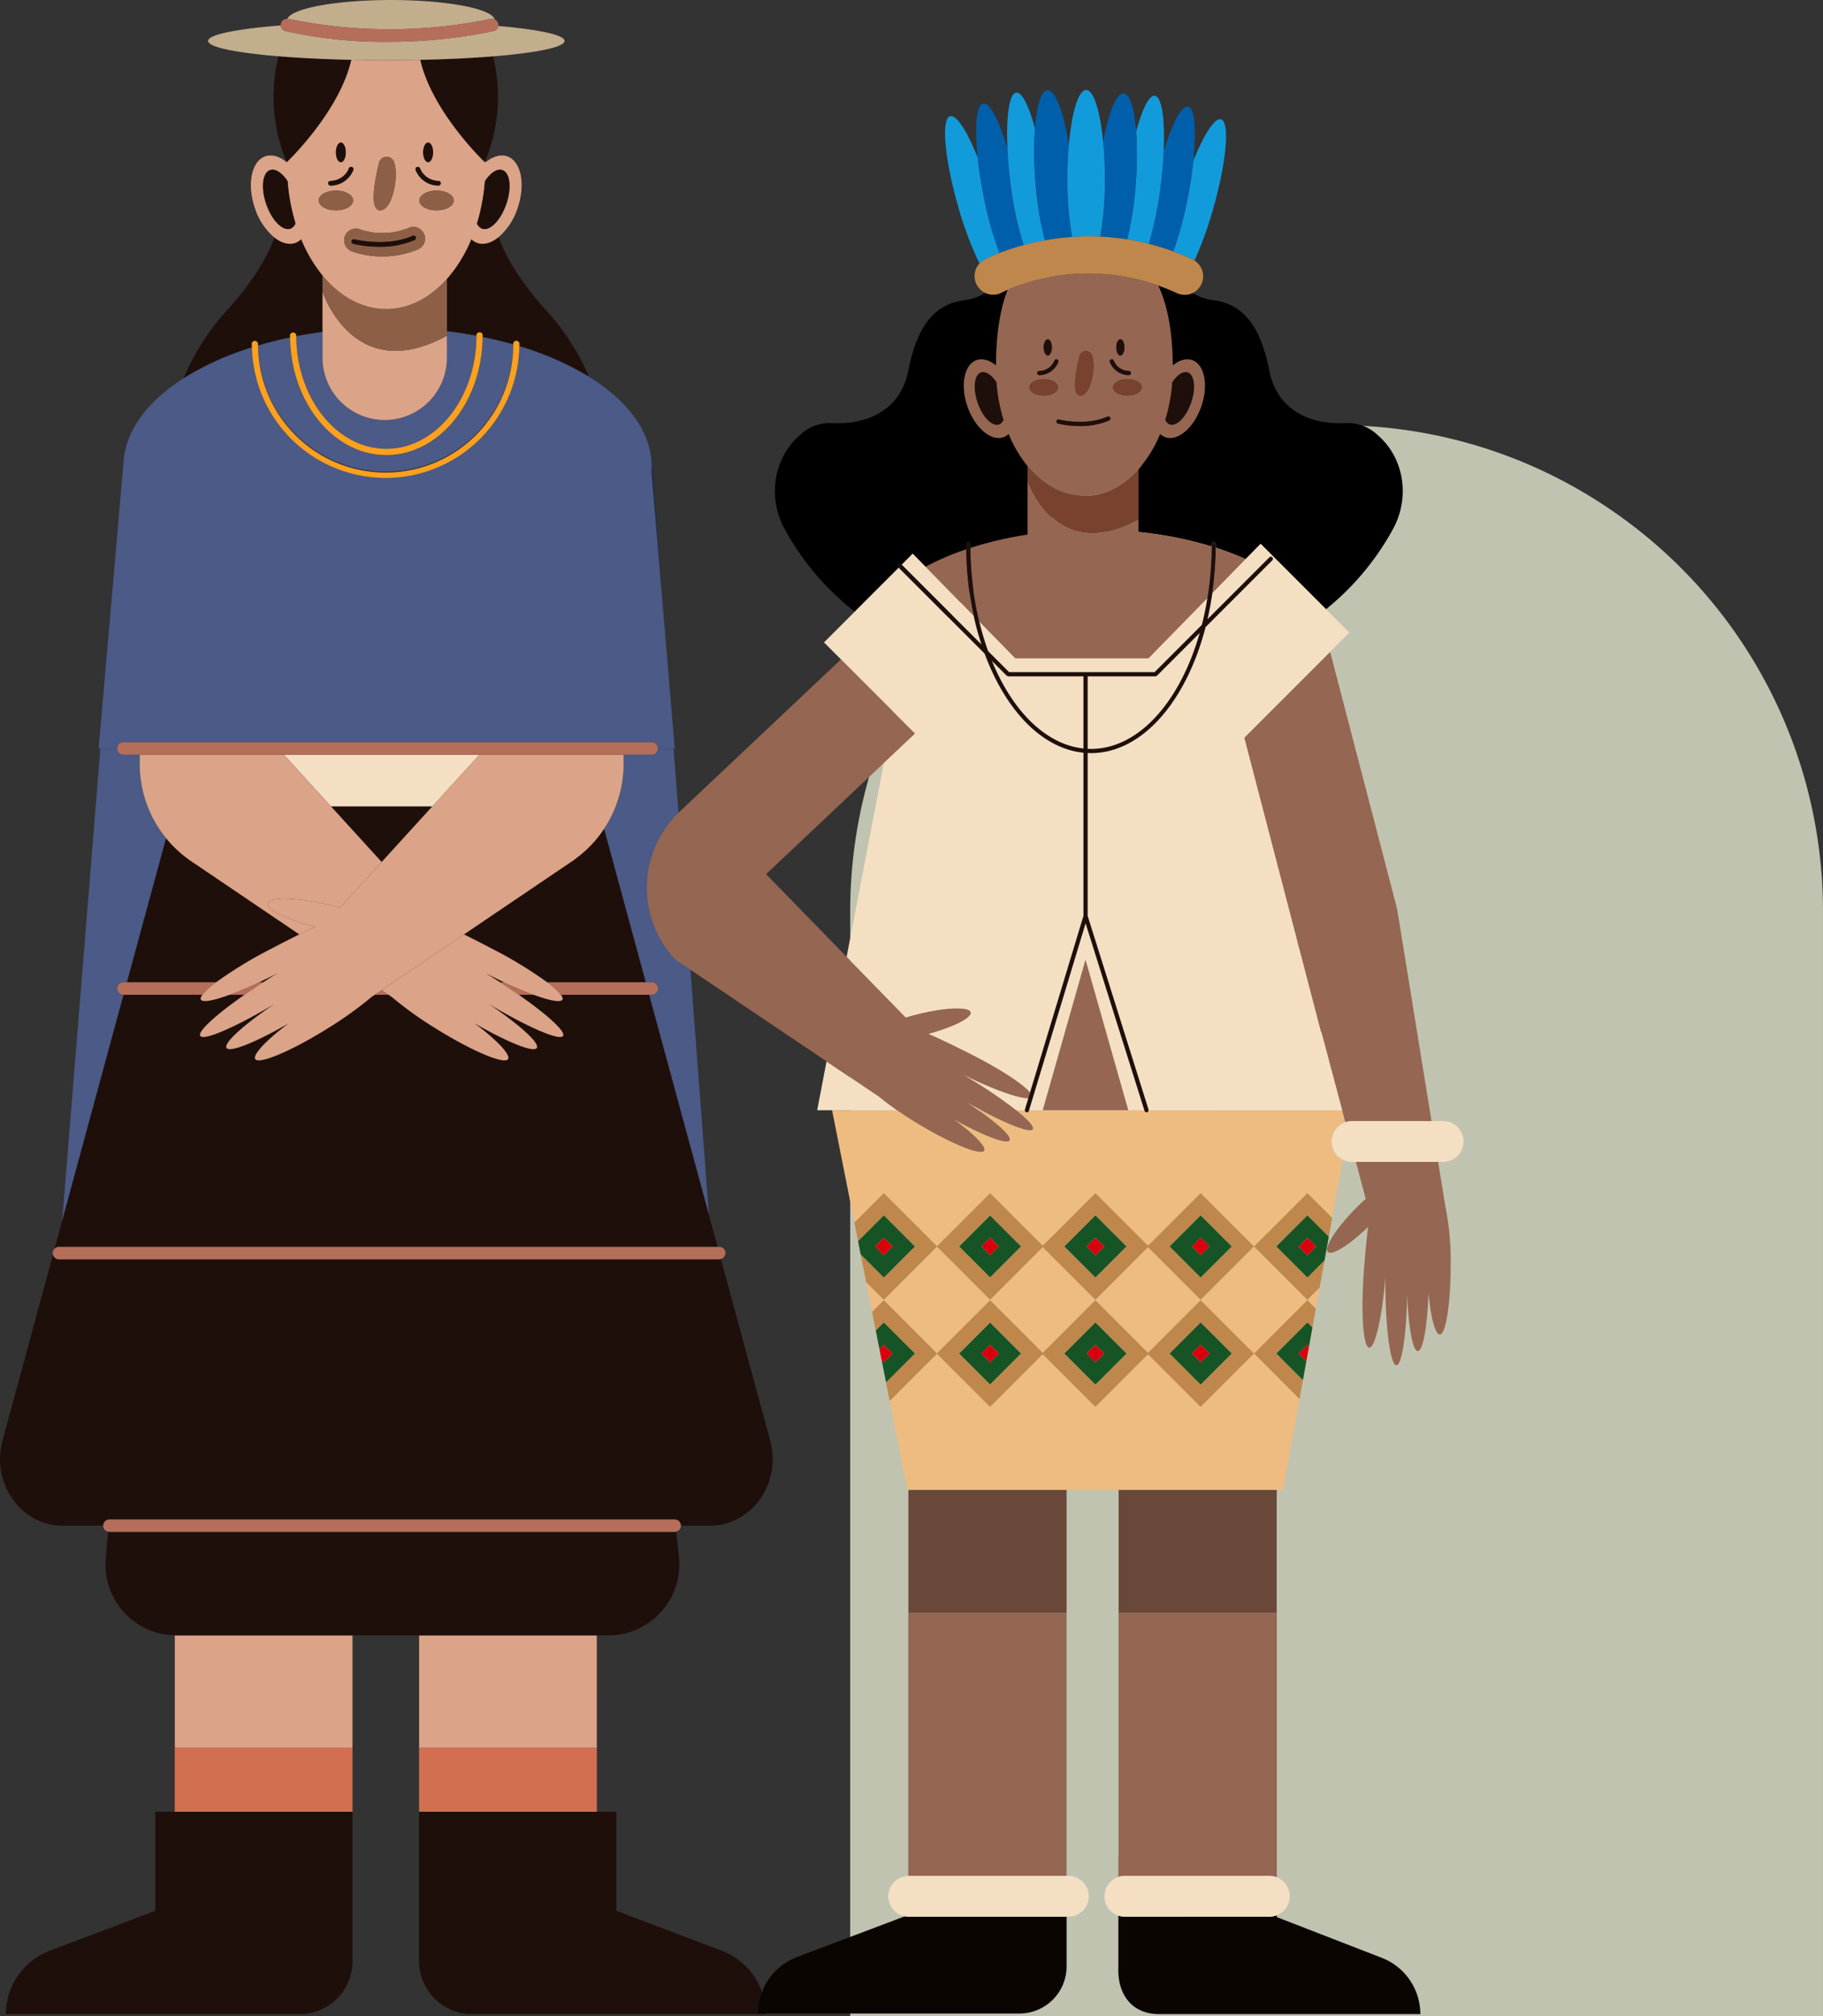 <svg xmlns="http://www.w3.org/2000/svg" xmlns:xlink="http://www.w3.org/1999/xlink" width="457.253" height="505.611" viewBox="0 0 457.253 505.611">
  <rect x="0" y="0" width="457.253" height="505.611" fill="#333333" stroke="none"/>
  <defs>
    <clipPath id="clip-path">
      <rect id="Rectángulo_44143" data-name="Rectángulo 44143" width="193.807" height="505.063" fill="none"/>
    </clipPath>
    <clipPath id="clip-path-2">
      <rect id="Rectángulo_44154" data-name="Rectángulo 44154" width="204.836" height="482.49" transform="translate(0 0)" fill="none"/>
    </clipPath>
  </defs>
  <g id="Grupo_145399" data-name="Grupo 145399" transform="translate(-918 -7097.887)">
    <path id="Unión_4" data-name="Unión 4" d="M13112.332,12099v-253.351h0V11822a122.858,122.858,0,0,1,2.478-24.59,121.38,121.38,0,0,1,18.358-43.623,122.262,122.262,0,0,1,53.676-44.2,121.314,121.314,0,0,1,22.9-7.11,123.1,123.1,0,0,1,49.174,0,121.417,121.417,0,0,1,43.622,18.355,121.742,121.742,0,0,1,53.79,101.167v277Z" transform="translate(-11981.081 -4495.498)" fill="#c0c3b0"/>
    <g id="Grupo_145342" data-name="Grupo 145342" transform="translate(918 7097.892)">
      <g id="Grupo_145341" data-name="Grupo 145341" transform="translate(0 -0.005)" clip-path="url(#clip-path)">
        <path id="Trazado_193675" data-name="Trazado 193675" d="M119.55,1118.095l-.059,0v44.244h44.592v-16.045H119.55Z" transform="translate(-75.666 -708.013)" fill="#d36f51"/>
        <path id="Trazado_193676" data-name="Trazado 193676" d="M331.168,1146.327H286.636v-28.18h-.029v44.224H331.2v-44.224h-.03Z" transform="translate(-181.49 -708.048)" fill="#d36f51"/>
        <path id="Trazado_193677" data-name="Trazado 193677" d="M119.652,1118.1v28.2h44.533v-28.18H119.974c-.109,0-.213-.015-.322-.017" transform="translate(-75.768 -708.018)" fill="#dba387"/>
        <rect id="Rectángulo_44142" data-name="Rectángulo 44142" width="44.532" height="28.18" transform="translate(105.147 410.099)" fill="#dba387"/>
        <path id="Trazado_193678" data-name="Trazado 193678" d="M142.65,189.076a.783.783,0,0,1,1.565,0c0,.135.018.265.02.4q3.863-1.144,8.032-2.016c0-.167-.02-.33-.02-.5a.783.783,0,0,1,1.565,0c0,.059.007.117.007.177q3.219-.623,6.589-1.071V171.9a35.99,35.99,0,0,1-5.35-9.09,4.143,4.143,0,0,1-1.489.93c-1.642.568-3.506.008-5.239-1.355-1.672,4.565-5.013,10.63-11.6,17.923a59.794,59.794,0,0,0-11.167,17.385,72.57,72.57,0,0,1,17.131-7.748c-.007-.29-.044-.573-.044-.865" transform="translate(-79.511 -102.823)" fill="#1f0f0b"/>
        <path id="Trazado_193679" data-name="Trazado 193679" d="M313.242,163.564a4.142,4.142,0,0,1-1.489-.93,35.192,35.192,0,0,1-6.118,9.953v13.136c2.526.3,5,.68,7.406,1.132,0-.022,0-.043,0-.065a.783.783,0,1,1,1.565,0c0,.125-.014.247-.015.372,2.64.535,5.206,1.149,7.67,1.851,0-.036.006-.072.006-.109a.783.783,0,1,1,1.565,0c0,.193-.026.38-.029.573a74.283,74.283,0,0,1,17.444,7.64,60.036,60.036,0,0,0-11-16.985c-6.635-7.346-9.978-13.447-11.638-18.023-1.77,1.437-3.685,2.038-5.367,1.455" transform="translate(-193.539 -102.651)" fill="#1f0f0b"/>
        <path id="Trazado_193680" data-name="Trazado 193680" d="M57.865,573.5a1.565,1.565,0,0,1,0-3.131h.892l9.818-36.133a29.388,29.388,0,0,1-6.62-18.615V513.3h-4.09a1.565,1.565,0,0,1-1.565-1.565H52.086L42.5,630.219h0L57.907,573.5Z" transform="translate(-26.909 -324.047)" fill="#4b5a86"/>
        <path id="Trazado_193681" data-name="Trazado 193681" d="M445.483,317.149l2.907,34.565-2.848-37.541h-.084c.055.581.084,1.165.084,1.753,0,.41-.032.816-.059,1.223" transform="translate(-282.08 -198.943)" fill="#172751"/>
        <path id="Trazado_193682" data-name="Trazado 193682" d="M425.047,513.3H418v2.323a29.365,29.365,0,0,1-4.907,16.283l10.451,38.464h1.5a1.565,1.565,0,0,1,0,3.131h-.653l15.033,55.326-8.883-117.092h-3.931a1.565,1.565,0,0,1-1.565,1.565" transform="translate(-261.584 -324.047)" fill="#4b5a86"/>
        <path id="Trazado_193683" data-name="Trazado 193683" d="M205.979,529h25.37L243.192,516H194.135Z" transform="translate(-122.933 -326.75)" fill="#f4dfc3"/>
        <path id="Trazado_193684" data-name="Trazado 193684" d="M208.467,264.173a32.047,32.047,0,0,0,32.008-31.905c-2.465-.7-5.03-1.315-7.671-1.851-.163,16.355-10.927,29.6-24.151,29.6-13.191,0-23.93-13.178-24.147-29.474q-4.162.869-8.033,2.016a32.039,32.039,0,0,0,31.993,31.615" transform="translate(-111.749 -145.906)" fill="#4b5a86"/>
        <path id="Trazado_193685" data-name="Trazado 193685" d="M225.2,255.967c12.444,0,22.57-12.708,22.6-28.342-2.407-.451-4.88-.827-7.406-1.132v6.659a15.6,15.6,0,1,1-31.2,0v-6.486q-3.366.447-6.589,1.071c.077,15.582,10.179,28.23,22.595,28.23" transform="translate(-128.297 -143.421)" fill="#4b5a86"/>
        <path id="Trazado_193686" data-name="Trazado 193686" d="M73.113,1047.28a1.488,1.488,0,0,1-.323-.065l-.608,6.627a17.748,17.748,0,0,0,17.3,19.361l.059,0c.109,0,.213.017.322.017H198.243a17.813,17.813,0,0,0,17.707-19.749l-.686-6.271a1.5,1.5,0,0,1-.384.078Z" transform="translate(-45.66 -663.123)" fill="#1f0f0b"/>
        <path id="Trazado_193687" data-name="Trazado 193687" d="M231.8,551.424h-5.372l12.685,13.915L251.8,551.424h-20Z" transform="translate(-143.381 -349.179)" fill="#1f0f0b"/>
        <path id="Trazado_193688" data-name="Trazado 193688" d="M15.737,925.776H25.888a1.564,1.564,0,0,1,1.565-1.565H169.219a1.564,1.564,0,0,1,1.565,1.565h7.287c10.468,0,18.014-10.67,15.108-21.363L180.814,858.9a1.529,1.529,0,0,1-.4.081H14.784a1.543,1.543,0,0,1-1.489-1.188L.628,904.413c-2.9,10.693,4.641,21.363,15.109,21.363" transform="translate(0 -543.185)" fill="#1f0f0b"/>
        <path id="Trazado_193689" data-name="Trazado 193689" d="M203.642,743.359l-2.143-7.888-15.033-55.326H164.347c.376.513.519.922.377,1.194-.42.8-3.165.275-7.181-1.194h-3.768c7.149,4.984,11.8,9.195,11.106,10.305-.822,1.321-8.911-2.208-18.651-8.026,7.658,5.164,12.833,9.817,12.068,11.045-.78,1.251-7.442-1.451-15.64-6.2,5.6,4.178,9.108,7.907,8.438,8.983-.9,1.446-9.026-1.987-18.146-7.669a93.321,93.321,0,0,1-11.048-7.915l-.78-.528h-3.471l-.78.528a93.279,93.279,0,0,1-11.047,7.916c-9.121,5.683-17.246,9.115-18.147,7.669-.671-1.076,2.843-4.806,8.439-8.984-8.2,4.746-14.86,7.447-15.64,6.2-.766-1.229,4.409-5.881,12.066-11.045-9.739,5.817-17.827,9.346-18.65,8.025C73.2,689.34,77.851,685.129,85,680.145H81.23c-4.016,1.469-6.761,1.994-7.181,1.194-.142-.272,0-.681.377-1.194H54.654L39.243,736.862,37.358,743.8a1.557,1.557,0,0,1,1.082-.441Z" transform="translate(-23.656 -430.69)" fill="#1f0f0b"/>
        <path id="Trazado_193690" data-name="Trazado 193690" d="M122.693,600.988c2.577-1.35,5.075-2.63,7.387-3.768l-26.691-18.057c-.226-.148-.448-.3-.669-.452l-.507-.343.011-.027a29.672,29.672,0,0,1-5.571-5.247l-9.818,36.133h22.37a104.531,104.531,0,0,1,13.487-8.238" transform="translate(-54.988 -362.901)" fill="#1f0f0b"/>
        <path id="Trazado_193691" data-name="Trazado 193691" d="M180.67,666.019c.432-.269.857-.527,1.284-.789-1.626.839-3.218,1.626-4.741,2.34h1.017c.8-.515,1.608-1.032,2.44-1.551" transform="translate(-112.217 -421.245)" fill="#1f0f0b"/>
        <path id="Trazado_193692" data-name="Trazado 193692" d="M211.159,652.863v-.026c-.084.055-.173.109-.257.164l.256-.138" transform="translate(-133.551 -413.397)" fill="#1f0f0b"/>
        <path id="Trazado_193693" data-name="Trazado 193693" d="M345.141,574.313l.011.028-.509.345c-.22.153-.441.3-.664.449l-26.693,18.058c2.312,1.138,4.81,2.418,7.387,3.769a104.484,104.484,0,0,1,13.487,8.237h24.717l-10.451-38.464a29.645,29.645,0,0,1-7.284,7.578" transform="translate(-200.917 -358.875)" fill="#1f0f0b"/>
        <path id="Trazado_193694" data-name="Trazado 193694" d="M331.874,665.224c.428.262.856.521,1.289.791.833.519,1.643,1.036,2.44,1.551h1.016c-1.525-.714-3.118-1.5-4.746-2.342" transform="translate(-210.154 -421.241)" fill="#1f0f0b"/>
        <path id="Trazado_193695" data-name="Trazado 193695" d="M310.426,652.863l.261.14c-.086-.055-.177-.111-.262-.167,0,.009,0,.018,0,.026" transform="translate(-196.572 -413.397)" fill="#1f0f0b"/>
        <path id="Trazado_193696" data-name="Trazado 193696" d="M401.983,673.175a1.565,1.565,0,0,0-1.565-1.565H374.2a17.972,17.972,0,0,1,3.448,3.131h22.772a1.564,1.564,0,0,0,1.565-1.565" transform="translate(-236.955 -425.285)" fill="#b56e5a"/>
        <path id="Trazado_193697" data-name="Trazado 193697" d="M256.282,678.118h3.471l-1.736-1.174Z" transform="translate(-162.287 -428.663)" fill="#b56e5a"/>
        <path id="Trazado_193698" data-name="Trazado 193698" d="M104.963,671.61H81.7a1.565,1.565,0,0,0,0,3.131h19.814a17.979,17.979,0,0,1,3.448-3.131" transform="translate(-50.744 -425.285)" fill="#b56e5a"/>
        <path id="Trazado_193699" data-name="Trazado 193699" d="M164.4,671.61c-2.742,1.284-5.261,2.341-7.421,3.131h3.769c1.461-1.019,3.023-2.067,4.669-3.131Z" transform="translate(-99.405 -425.285)" fill="#b56e5a"/>
        <path id="Trazado_193700" data-name="Trazado 193700" d="M342.043,671.61c1.646,1.063,3.209,2.112,4.67,3.131h3.768c-2.16-.79-4.679-1.846-7.421-3.131Z" transform="translate(-216.594 -425.285)" fill="#b56e5a"/>
        <path id="Trazado_193701" data-name="Trazado 193701" d="M37.605,855.632H203.232a1.7,1.7,0,0,0,1.567-1.565,1.565,1.565,0,0,0-1.567-1.565H37.605a1.577,1.577,0,0,0-1.565,1.565,1.5,1.5,0,0,0,.076.377,1.543,1.543,0,0,0,1.489,1.189" transform="translate(-22.822 -539.831)" fill="#b56e5a"/>
        <path id="Trazado_193702" data-name="Trazado 193702" d="M213.913,1038.878H72.147a1.564,1.564,0,0,0-1.565,1.565,1.542,1.542,0,0,0,1.243,1.5,1.485,1.485,0,0,0,.322.065H213.913a1.512,1.512,0,0,0,.384-.077,1.543,1.543,0,0,0,1.181-1.488,1.564,1.564,0,0,0-1.565-1.565" transform="translate(-44.695 -657.852)" fill="#b56e5a"/>
        <path id="Trazado_193703" data-name="Trazado 193703" d="M107.746,542.19l-.011.028.507.343c.221.154.443.3.669.452L135.6,561.069q2.118-1.043,3.992-1.9c-7.069-1.788-12.313-4.332-11.958-5.884.38-1.662,7.031-1.558,14.853.233,1.149.263,2.252.549,3.309.849l10.443-11.455L143.554,529l-11.843-12.991H95.555v2.323a29.366,29.366,0,0,0,12.191,23.861" transform="translate(-60.509 -326.751)" fill="#dba387"/>
        <path id="Trazado_193704" data-name="Trazado 193704" d="M302.526,650.88a104.486,104.486,0,0,0-13.487-8.237c-2.577-1.35-5.075-2.63-7.387-3.769l-20.639,13.963,1.736,1.174.78.528a93.3,93.3,0,0,0,11.047,7.915c9.121,5.682,17.244,9.115,18.146,7.669.67-1.076-2.843-4.805-8.438-8.983,8.2,4.745,14.859,7.446,15.639,6.2.765-1.229-4.41-5.882-12.068-11.046,9.74,5.818,17.83,9.346,18.651,8.026.692-1.111-3.957-5.322-11.106-10.305-1.461-1.018-3.023-2.067-4.67-3.131-.8-.515-1.608-1.032-2.44-1.551-.434-.27-.86-.529-1.289-.791,1.628.84,3.222,1.628,4.746,2.342,2.742,1.285,5.261,2.341,7.421,3.131,4.016,1.469,6.761,1.994,7.181,1.194.143-.272,0-.681-.377-1.194a17.992,17.992,0,0,0-3.448-3.131m-23.389-6.859c0-.009,0-.018,0-.026.085.055.175.111.262.167l-.261-.141" transform="translate(-165.283 -404.555)" fill="#dba387"/>
        <path id="Trazado_193705" data-name="Trazado 193705" d="M202.988,561.068l26.693-18.058q.335-.221.664-.449l.509-.345-.011-.028a29.415,29.415,0,0,0,12.191-23.861V516H206.877l-11.843,12.991L182.349,542.91l-10.443,11.454c-1.057-.3-2.161-.586-3.31-.849-7.822-1.791-14.472-1.894-14.853-.232-.355,1.552,4.89,4.1,11.958,5.884q-1.872.859-3.992,1.9c-2.312,1.138-4.81,2.418-7.387,3.768a104.542,104.542,0,0,0-13.487,8.238,18,18,0,0,0-3.448,3.131c-.376.513-.52.922-.377,1.194.42.8,3.166.275,7.181-1.194,2.16-.79,4.679-1.846,7.422-3.131,1.523-.713,3.115-1.5,4.741-2.34-.428.261-.853.52-1.285.789-.833.519-1.642,1.036-2.44,1.551-1.646,1.063-3.208,2.112-4.669,3.131-7.148,4.983-11.8,9.195-11.106,10.305.823,1.321,8.911-2.208,18.65-8.025-7.657,5.164-12.832,9.816-12.066,11.045.779,1.251,7.442-1.451,15.64-6.2-5.6,4.178-9.11,7.908-8.439,8.984.9,1.445,9.026-1.987,18.148-7.669a93.277,93.277,0,0,0,11.047-7.916l.78-.528,1.736-1.174Zm-38.762,5.147-.256.137c.084-.054.173-.109.257-.164v.026" transform="translate(-86.619 -326.75)" fill="#dba387"/>
        <path id="Trazado_193706" data-name="Trazado 193706" d="M73.675,336.026H206.182a1.565,1.565,0,0,1,1.565,1.565h4.219l-2.936-34.919-2.907-34.565c.027-.407.059-.813.059-1.223,0-.588-.03-1.172-.084-1.753-.746-7.9-6.523-15.109-15.668-20.764a74.3,74.3,0,0,0-17.444-7.64,33.55,33.55,0,0,1-67.084.293,72.542,72.542,0,0,0-17.13,7.748c-8.784,5.6-14.3,12.669-15.014,20.4l-6.3,72.424H72.11a1.565,1.565,0,0,1,1.565-1.565" transform="translate(-42.719 -149.903)" fill="#4b5a86"/>
        <path id="Trazado_193707" data-name="Trazado 193707" d="M236.169,231.568a15.6,15.6,0,0,0,15.6-15.6v-5.541c-23.518,12.832-31.2-11.07-31.2-11.07v16.611a15.6,15.6,0,0,0,15.6,15.6" transform="translate(-139.673 -126.238)" fill="#dba387"/>
        <path id="Trazado_193708" data-name="Trazado 193708" d="M251.769,203.44V189.186c-4.21,4.713-9.478,7.545-15.215,7.545-6.086,0-11.658-3.166-15.984-8.409v4.047s7.681,23.9,31.2,11.07" transform="translate(-139.673 -119.251)" fill="#8e5f47"/>
        <path id="Trazado_193709" data-name="Trazado 193709" d="M182.7,86.809a4.145,4.145,0,0,0,1.488-.93,36.011,36.011,0,0,0,5.35,9.09c4.327,5.243,9.9,8.409,15.984,8.409,5.736,0,11-2.833,15.215-7.545a35.188,35.188,0,0,0,6.118-9.954,4.137,4.137,0,0,0,1.488.931c1.681.583,3.6-.018,5.367-1.455a16.147,16.147,0,0,0,4.736-7.2c2.078-6,.924-11.838-2.577-13.054-1.708-.592-3.658.034-5.451,1.521,0-.16,0-.316-.006-.475-.058.14-.1.277-.159.417,0,0-13.172-12.515-16.182-25.656-2.762.058-5.612.089-8.53.089-3.016,0-5.961-.033-8.809-.094-2.925,12.784-15.425,24.935-16.109,25.591,0,.043,0,.084,0,.127-1.791-1.485-3.741-2.111-5.448-1.52-3.5,1.215-4.655,7.058-2.577,13.054a16.014,16.014,0,0,0,4.863,7.3c1.733,1.363,3.6,1.924,5.239,1.355m47.571-15.487c1.382-2.064,3.059-3.227,4.383-2.769,1.933.67,2.361,4.5.954,8.558s-4.113,6.8-6.046,6.131a2.318,2.318,0,0,1-1.272-1.316,48.812,48.812,0,0,0,1.981-10.6m-7.807,4.84c0,1.367-1.934,2.473-4.319,2.473s-4.32-1.106-4.32-2.473,1.934-2.475,4.32-2.475,4.319,1.108,4.319,2.475m-6.441-14.51c.682,0,1.234,1.1,1.234,2.454s-.552,2.453-1.234,2.453-1.233-1.1-1.233-2.453.552-2.454,1.233-2.454m-2.754,6.11a.586.586,0,0,1,.735.381,5.034,5.034,0,0,0,4.643,3.115.588.588,0,0,1-.044,1.174l-.045,0a6.176,6.176,0,0,1-5.673-3.933.585.585,0,0,1,.384-.735m-9.551-1.043a1.958,1.958,0,0,1,3.7-.327c1.4,3.653-.37,12-3.256,12.239-3.153.263-1.367-8.221-.444-11.911m-5.049,16.609a22.119,22.119,0,0,0,3.457.856l.054.008c.143.016.286.032.43.045.254.023.508.043.763.057q.89.051,1.782.023c.6-.018,1.186-.068,1.779-.129l.1-.009c.032-.007.064-.015.125-.026.333-.066.668-.12,1-.191a20.892,20.892,0,0,0,3.4-1.06c1.524-.617,3.167.681,3.612,2.052a3.011,3.011,0,0,1-2.051,3.609,23.383,23.383,0,0,1-16.016.425,3.005,3.005,0,0,1-2.049-3.612,2.956,2.956,0,0,1,3.61-2.049m-4.534-21.675c.682,0,1.234,1.1,1.234,2.454s-.552,2.453-1.234,2.453-1.233-1.1-1.233-2.453.552-2.454,1.233-2.454m-2.623,9.6a5.033,5.033,0,0,0,4.643-3.115.587.587,0,0,1,1.12.354A6.177,6.177,0,0,1,191.6,72.43l-.045,0a.588.588,0,0,1-.044-1.174m1.39,2.43c2.386,0,4.319,1.108,4.319,2.475s-1.933,2.473-4.319,2.473-4.319-1.106-4.319-2.473,1.933-2.475,4.319-2.475m-17.464,3.424c-1.407-4.056-.979-7.888.955-8.558,1.322-.458,3,.7,4.381,2.766a48.835,48.835,0,0,0,1.982,10.606,2.319,2.319,0,0,1-1.272,1.316c-1.934.67-4.641-2.074-6.046-6.131" transform="translate(-108.639 -25.896)" fill="#dba387"/>
        <path id="Trazado_193710" data-name="Trazado 193710" d="M188.008,129.5a48.836,48.836,0,0,1-1.982-10.606c-1.382-2.063-3.058-3.225-4.381-2.766-1.934.67-2.362,4.5-.955,8.557s4.113,6.8,6.046,6.131a2.319,2.319,0,0,0,1.272-1.316" transform="translate(-113.895 -73.473)" fill="#1f0f0b"/>
        <path id="Trazado_193711" data-name="Trazado 193711" d="M327.5,130.819c1.933.67,4.64-2.075,6.047-6.131s.979-7.888-.954-8.558c-1.324-.458-3,.7-4.382,2.768a48.809,48.809,0,0,1-1.982,10.6,2.318,2.318,0,0,0,1.272,1.317" transform="translate(-206.578 -73.473)" fill="#1f0f0b"/>
        <path id="Trazado_193712" data-name="Trazado 193712" d="M257.35,120.606c2.886-.241,4.651-8.586,3.256-12.239a1.958,1.958,0,0,0-3.7.327c-.923,3.69-2.709,12.174.444,11.912" transform="translate(-161.83 -67.872)" fill="#8e5f47"/>
        <path id="Trazado_193713" data-name="Trazado 193713" d="M222.28,135.248c2.385,0,4.319-1.106,4.319-2.473s-1.934-2.475-4.319-2.475-4.319,1.108-4.319,2.475,1.934,2.473,4.319,2.473" transform="translate(-138.02 -82.509)" fill="#8e5f47"/>
        <path id="Trazado_193714" data-name="Trazado 193714" d="M286.787,132.774c0,1.367,1.934,2.473,4.32,2.473s4.319-1.106,4.319-2.473-1.934-2.475-4.319-2.475-4.32,1.108-4.32,2.475" transform="translate(-181.604 -82.508)" fill="#8e5f47"/>
        <path id="Trazado_193715" data-name="Trazado 193715" d="M230.97,102.393c.682,0,1.234-1.1,1.234-2.453s-.552-2.454-1.234-2.454-1.233,1.1-1.233,2.454.552,2.453,1.233,2.453" transform="translate(-145.477 -61.73)" fill="#1f0f0b"/>
        <path id="Trazado_193716" data-name="Trazado 193716" d="M290.651,102.393c.682,0,1.234-1.1,1.234-2.453s-.552-2.454-1.234-2.454-1.233,1.1-1.233,2.454.552,2.453,1.233,2.453" transform="translate(-183.27 -61.73)" fill="#1f0f0b"/>
        <path id="Trazado_193717" data-name="Trazado 193717" d="M235.47,157.628a3,3,0,0,0,2.049,3.611,23.383,23.383,0,0,0,16.016-.425,3.011,3.011,0,0,0,2.05-3.61c-.444-1.371-2.087-2.667-3.611-2.052a20.945,20.945,0,0,1-3.4,1.06c-.332.072-.667.125-1,.191-.061.012-.092.019-.125.026l-.1.009c-.592.061-1.183.111-1.779.129s-1.189.011-1.782-.023c-.255-.014-.509-.034-.763-.057-.143-.014-.287-.029-.43-.045l-.053-.008a22.123,22.123,0,0,1-3.457-.856,2.957,2.957,0,0,0-3.61,2.05m2.447.525c.081.019,8.19,2.014,14.628-.883a.587.587,0,1,1,.482,1.07,21.574,21.574,0,0,1-8.776,1.69,29.376,29.376,0,0,1-6.62-.74.587.587,0,0,1,.287-1.138" transform="translate(-149.054 -98.146)" fill="#8e5f47"/>
        <path id="Trazado_193718" data-name="Trazado 193718" d="M240.742,163.13a29.376,29.376,0,0,0,6.62.74,21.574,21.574,0,0,0,8.776-1.69.587.587,0,1,0-.482-1.07c-6.437,2.9-14.546.9-14.628.883a.587.587,0,0,0-.287,1.138" transform="translate(-152.165 -101.985)" fill="#1f0f0b"/>
        <path id="Trazado_193719" data-name="Trazado 193719" d="M225.053,118.768l.045,0a6.177,6.177,0,0,0,5.674-3.933.587.587,0,0,0-1.119-.354,5.033,5.033,0,0,1-4.644,3.115.588.588,0,0,0,.044,1.174" transform="translate(-142.139 -72.233)" fill="#1f0f0b"/>
        <path id="Trazado_193720" data-name="Trazado 193720" d="M289.849,118.765l.045,0a.588.588,0,0,0,.044-1.174,5.034,5.034,0,0,1-4.643-3.115.587.587,0,0,0-1.119.354,6.176,6.176,0,0,0,5.674,3.933" transform="translate(-179.932 -72.231)" fill="#1f0f0b"/>
        <path id="Trazado_193721" data-name="Trazado 193721" d="M171,510.6h43.2a1.565,1.565,0,0,0,0-3.131H81.7a1.565,1.565,0,0,0,0,3.131H171Z" transform="translate(-50.744 -321.345)" fill="#b56e5a"/>
        <path id="Trazado_193722" data-name="Trazado 193722" d="M206.551,39.359c-6.757-.146-12.961-.457-18.245-.892a42.3,42.3,0,0,0,2.063,26.553l.073-.07c.684-.657,13.184-12.807,16.109-25.591" transform="translate(-118.459 -24.357)" fill="#1f0f0b"/>
        <path id="Trazado_193723" data-name="Trazado 193723" d="M303.646,65.061c.06-.14.1-.277.16-.417a42.368,42.368,0,0,0,1.908-26.112c-5.3.429-11.5.733-18.249.873,3.009,13.141,16.182,25.656,16.182,25.656" transform="translate(-182.032 -24.397)" fill="#1f0f0b"/>
        <path id="Trazado_193724" data-name="Trazado 193724" d="M187.029,26.1c2.918,0,5.768-.031,8.53-.089,6.746-.14,12.954-.445,18.25-.873,10.88-.881,17.921-2.285,17.921-3.866,0-1.516-6.476-2.868-16.6-3.754a1.555,1.555,0,0,1-1.217,1.277,129.2,129.2,0,0,1-26.37,2.688,113.094,113.094,0,0,1-25.832-2.7,1.55,1.55,0,0,1-1.154-1.4c-11.053.879-18.229,2.294-18.229,3.89,0,1.567,6.925,2.961,17.645,3.842,5.284.435,11.488.746,18.245.892,2.848.062,5.793.094,8.809.094" transform="translate(-90.128 -11.006)" fill="#c2ad8d"/>
        <path id="Trazado_193725" data-name="Trazado 193725" d="M247.59,4.723a1.521,1.521,0,0,1,.923.117C247.749,2.14,236.413,0,222.5,0c-13.709,0-24.926,2.082-25.981,4.728a1.476,1.476,0,0,1,.284.015,124.906,124.906,0,0,0,50.786-.014" transform="translate(-124.443 0.005)" fill="#c2ad8d"/>
        <path id="Trazado_193726" data-name="Trazado 193726" d="M193.171,15.886A113.069,113.069,0,0,0,219,18.588a129.17,129.17,0,0,0,26.37-2.688,1.555,1.555,0,0,0,1.217-1.277,1.6,1.6,0,0,0-1.857-1.786,124.9,124.9,0,0,1-50.786.015,1.478,1.478,0,0,0-.284-.015,1.551,1.551,0,0,0-.492,3.049" transform="translate(-121.586 -8.11)" fill="#b56e5a"/>
        <path id="Trazado_193727" data-name="Trazado 193727" d="M238.525,233.033a.782.782,0,0,0-.783.783c0,.037-.005.072-.005.109a32,32,0,0,1-64,.29c0-.134-.02-.265-.02-.4a.783.783,0,0,0-1.565,0c0,.292.036.575.044.865a33.549,33.549,0,0,0,67.084-.293c0-.192.029-.379.029-.573a.782.782,0,0,0-.783-.783" transform="translate(-109.012 -147.563)" fill="#fca01f"/>
        <path id="Trazado_193728" data-name="Trazado 193728" d="M222.486,258.024c13.224,0,23.988-13.245,24.151-29.6,0-.125.015-.247.015-.372a.783.783,0,1,0-1.565,0c0,.022,0,.043,0,.065-.028,15.634-10.154,28.342-22.6,28.342-12.416,0-22.518-12.648-22.595-28.23,0-.06-.007-.117-.007-.177a.783.783,0,0,0-1.565,0c0,.168.018.331.02.5.217,16.3,10.956,29.474,24.147,29.474" transform="translate(-125.583 -143.913)" fill="#fca01f"/>
        <path id="Trazado_193729" data-name="Trazado 193729" d="M41.509,1238.727v24.836l-26.468,10.009a16.992,16.992,0,0,0-10.982,15.895H77.722A13.266,13.266,0,0,0,90.987,1276.2v-37.473H41.509Z" transform="translate(-2.57 -784.403)" fill="#1f0f0b"/>
        <path id="Trazado_193730" data-name="Trazado 193730" d="M286.607,1244.85v31.35a13.265,13.265,0,0,0,13.265,13.266h73.662a16.992,16.992,0,0,0-10.982-15.895l-26.466-10.009v-24.836H286.607Z" transform="translate(-181.49 -784.403)" fill="#1f0f0b"/>
      </g>
    </g>
    <g id="Grupo_145345" data-name="Grupo 145345" transform="translate(1080.253 7120.458)">
      <g id="Grupo_145344" data-name="Grupo 145344" transform="translate(0 0.001)" clip-path="url(#clip-path-2)">
        <path id="Trazado_193731" data-name="Trazado 193731" d="M571.224,891.486l-.018-.013c0,.087,0,.178,0,.266.005-.084.01-.17.016-.253" transform="translate(-385.698 -601.954)" fill="#fff1aa"/>
        <path id="Trazado_193733" data-name="Trazado 193733" d="M290.979,119.636l.019-.005c-.007-.02-.014-.038-.02-.059,0,.022,0,.043,0,.064" transform="translate(-196.478 -80.739)"/>
        <path id="Trazado_193734" data-name="Trazado 193734" d="M328.4,113.383h.013l-.008-.042c0,.014,0,.028-.005.043" transform="translate(-221.75 -76.531)"/>
        <path id="Trazado_193735" data-name="Trazado 193735" d="M389.233,152.812c-1.575-.731-3.133-1.357-4.672-1.9,2.259,4.774,3.6,11.314,3.661,20.072,1.6-1.323,3.331-1.881,4.852-1.353,3.117,1.081,4.144,6.283,2.293,11.622s-5.877,8.79-8.994,7.709a3.689,3.689,0,0,1-1.325-.828,31.329,31.329,0,0,1-5.449,8.862v15.734a96.336,96.336,0,0,1,18.366,3.628c0-.171.008-.339.008-.511a.523.523,0,0,1,1.046,0c0,.278-.01.552-.013.828a73.006,73.006,0,0,1,7.507,2.861l3.75-3.832,16.393,16.394A67.235,67.235,0,0,0,443.513,211.9c4.22-7.8,2.82-17.681-3.893-23.473a10.865,10.865,0,0,0-7.687-3.009c-10.01.538-17.616-3.768-19.485-13.1s-5.339-16.684-14.279-17.759a12.272,12.272,0,0,1-4.992-1.768,4.611,4.611,0,0,1-3.946.02" transform="translate(-256.318 -101.899)"/>
        <path id="Trazado_193736" data-name="Trazado 193736" d="M129.918,223.18a.524.524,0,0,1,.74,0l2.772-2.772,3.22,3.29a67.527,67.527,0,0,1,10.2-4.365c-.006-.415-.019-.827-.019-1.244a.523.523,0,0,1,1.046,0c0,.3.01.595.013.893a92.125,92.125,0,0,1,14.363-3.342V198.467a32.063,32.063,0,0,1-4.763-8.091,3.684,3.684,0,0,1-1.326.829c-3.117,1.081-7.144-2.371-8.994-7.709s-.823-10.541,2.294-11.622c1.52-.527,3.256.03,4.851,1.353.055-8.207,1.117-14.386,2.938-18.991-.86.376-1.385.646-1.5.709a4.64,4.64,0,0,1-4.152.083,12.27,12.27,0,0,1-5.009,1.779c-8.941,1.076-12.41,8.432-14.279,17.76s-9.476,13.634-19.484,13.1a10.864,10.864,0,0,0-7.687,3.01c-6.712,5.792-8.113,15.674-3.893,23.473a67.356,67.356,0,0,0,17.638,20.806l11.031-11.032a.527.527,0,0,1,0-.74" transform="translate(-66.751 -104.146)"/>
        <path id="Trazado_193737" data-name="Trazado 193737" d="M201.955,1080.8H201.9v96.83c.022,0,.042-.006.063-.006H241.6v-65.912H201.955Z" transform="translate(-136.332 -729.796)" fill="#956651"/>
        <path id="Trazado_193738" data-name="Trazado 193738" d="M403.867,1111.715H364.22V1080.8h-.025v91.777l-.041-.016v5.326a5.053,5.053,0,0,1,1.549-.265h36.326a5.084,5.084,0,0,1,1.866.363V1080.8h-.027Z" transform="translate(-245.889 -729.796)" fill="#956651"/>
        <rect id="Rectángulo_44144" data-name="Rectángulo 44144" width="39.647" height="30.911" transform="translate(65.623 351.007)" fill="#694839"/>
        <rect id="Rectángulo_44145" data-name="Rectángulo 44145" width="39.647" height="30.911" transform="translate(118.331 351.007)" fill="#694839"/>
        <path id="Trazado_193739" data-name="Trazado 193739" d="M365.667,1409.691a5.062,5.062,0,0,1-1.549-.265v12.882c-.309,7.106,3.628,11.81,10.151,11.81h65.583a15.131,15.131,0,0,0-9.777-14.152L403.859,1409.8v-.475a5.094,5.094,0,0,1-1.865.363Z" transform="translate(-245.854 -951.628)" fill="#0b0502"/>
        <path id="Trazado_193740" data-name="Trazado 193740" d="M122.647,1410.15l-27.029,10.222a15.132,15.132,0,0,0-9.779,14.151h65.583a11.808,11.808,0,0,0,11.81-11.809v-12.468H123.6a5.107,5.107,0,0,1-.949-.1" transform="translate(-57.961 -952.183)" fill="#0b0502"/>
        <path id="Trazado_193741" data-name="Trazado 193741" d="M268.281,795.587a5.1,5.1,0,0,1,3.489-4.828l-.8-3.007H222.389a.5.5,0,0,1-.328.5l-.157.024a.523.523,0,0,1-.5-.366l-.049-.156H192.434l-.046.15a.522.522,0,0,1-.5.372l-.152-.022a.5.5,0,0,1-.334-.5h-2.21c2.942,2.341,4.568,4.112,4.181,4.759-.606,1.012-5.963-1.028-12.948-4.759h-.667c5.135,3.6,8.357,6.62,7.8,7.55-.674,1.126-6.648-1.178-14.021-5.277,5.048,3.634,8.234,6.9,7.654,7.869-.78,1.3-8.065-1.629-16.271-6.547-2.02-1.21-3.9-2.427-5.59-3.595h-16.3l5.693,28.695-.1-.513,7.394-7.394,13.327,13.328,13.328-13.328,13.2,13.2,13.2-13.2,13.2,13.2,13.2-13.2,13.374,13.373-13.374,13.374-13.2-13.2-13.2,13.2-13.2-13.2-13.2,13.2-13.328-13.328-13.327,13.328-4.434-4.433,1.485,7.485,2.95-2.949,13.327,13.327,13.328-13.327,13.2,13.2,13.2-13.2,13.2,13.2,13.2-13.2,13.374,13.374-13.374,13.373-13.2-13.2-13.2,13.2-13.2-13.2-13.2,13.2-13.328-13.328-11.849,11.848,4.417,22.267h94.27l6.721-37.271-.238,1.319-.672,3.726-.853,4.733-.854,4.734-11.4-11.4,13.374-13.374,2.116,2.115,2.823-15.655-.641,3.552-1.23,6.815-3.068,3.07-13.374-13.374,13.374-13.373,6.217,6.217-.624,3.463,3.26-18.082a5.1,5.1,0,0,1-2.823-4.551" transform="translate(-96.576 -531.918)" fill="#eebc80"/>
        <path id="Trazado_193742" data-name="Trazado 193742" d="M182.109,984.761l1.369,6.9-.523-2.637Z" transform="translate(-122.967 -664.945)" fill="#eebc80"/>
        <path id="Trazado_193743" data-name="Trazado 193743" d="M256.68,959.425l-7.785-7.786-7.786,7.786,7.786,7.787Zm-7.785-2.2,2.2,2.2-2.2,2.2-2.2-2.2Z" transform="translate(-162.805 -642.58)" fill="#165425"/>
        <rect id="Rectángulo_44146" data-name="Rectángulo 44146" width="3.11" height="3.11" transform="translate(83.891 316.845) rotate(-44.983)" fill="#d9000d"/>
        <path id="Trazado_193744" data-name="Trazado 193744" d="M203.532,961.182l13.2-13.2,13.2,13.2,13.2-13.2,13.2,13.2,13.374-13.374-13.374-13.374-13.2,13.2-13.2-13.2-13.2,13.2-13.2-13.2L190.2,947.763l-13.327-13.328-2.95,2.95.924,4.661,2.024-2.024,7.786,7.786-7.231,7.233.523,2.637.4,2.024h0L190.2,947.855Zm52.815-21.16,7.787,7.786-7.787,7.787-7.787-7.787Zm-26.408,0,7.786,7.786-7.786,7.787-7.785-7.787Zm-26.407,0,7.785,7.786-7.785,7.787-7.786-7.787Z" transform="translate(-117.442 -630.963)" fill="#bf874c"/>
        <path id="Trazado_193745" data-name="Trazado 193745" d="M186.582,959.426l-7.786-7.786-2.024,2.024.926,4.663,1.1-1.1,2.2,2.2-2.2,2.2-.554-.556.263,1.326.846,4.263Z" transform="translate(-119.363 -642.58)" fill="#165425"/>
        <path id="Trazado_193746" data-name="Trazado 193746" d="M182.92,971.042l-2.2-2.2-1.1,1.1.545,2.744.554.556Z" transform="translate(-121.287 -654.196)" fill="#d9000d"/>
        <path id="Trazado_193747" data-name="Trazado 193747" d="M338,959.425l-7.786-7.786-7.785,7.786,7.785,7.787Zm-7.786-2.2,2.2,2.2-2.2,2.2-2.2-2.2Z" transform="translate(-217.712 -642.58)" fill="#165425"/>
        <rect id="Rectángulo_44147" data-name="Rectángulo 44147" width="3.11" height="3.11" transform="translate(110.298 316.845) rotate(-45)" fill="#d9000d"/>
        <path id="Trazado_193748" data-name="Trazado 193748" d="M419.307,959.425l-7.787-7.786-7.787,7.786,7.787,7.787Zm-7.787-2.2,2.2,2.2-2.2,2.2-2.2-2.2Z" transform="translate(-272.615 -642.58)" fill="#165425"/>
        <rect id="Rectángulo_44148" data-name="Rectángulo 44148" width="3.11" height="3.11" transform="translate(136.707 316.845) rotate(-45)" fill="#d9000d"/>
        <path id="Trazado_193749" data-name="Trazado 193749" d="M468.957,947.809l11.4,11.4.854-4.734-6.669-6.668,7.787-7.786,1.263,1.261.853-4.733-2.116-2.115Z" transform="translate(-316.656 -630.964)" fill="#bf874c"/>
        <path id="Trazado_193750" data-name="Trazado 193750" d="M486.16,959.426l6.669,6.668.853-4.732-1.934-1.935,2.2-2.2.408.408.238-1.319.616-3.415-1.263-1.261Z" transform="translate(-328.272 -642.58)" fill="#165425"/>
        <path id="Trazado_193751" data-name="Trazado 193751" d="M503.368,971.042l1.934,1.935.672-3.726-.408-.408Z" transform="translate(-339.892 -654.196)" fill="#d9000d"/>
        <path id="Trazado_193752" data-name="Trazado 193752" d="M256.68,876.751l-7.785-7.786-7.786,7.786,7.786,7.785Zm-7.785-2.2,2.2,2.2-2.2,2.2-2.2-2.2Z" transform="translate(-162.805 -586.756)" fill="#165425"/>
        <rect id="Rectángulo_44149" data-name="Rectángulo 44149" width="3.109" height="3.109" transform="translate(83.891 289.995) rotate(-44.983)" fill="#d9000d"/>
        <path id="Trazado_193753" data-name="Trazado 193753" d="M180.963,865.18l13.328,13.327,13.2-13.2,13.2,13.2,13.2-13.2,13.2,13.2,13.374-13.374L247.106,851.76l-13.2,13.2-13.2-13.2-13.2,13.2-13.2-13.2-13.328,13.328L167.636,851.76l-7.394,7.394.1.513.823,4.148,6.468-6.468,7.786,7.786-7.786,7.785-5.817-5.815,1.383,6.97h0l4.434,4.432Zm66.143-7.832,7.787,7.786-7.787,7.785-7.787-7.785Zm-26.408,0,7.786,7.786-7.786,7.785-7.785-7.785Zm-26.407,0,7.785,7.786-7.785,7.785-7.786-7.785Z" transform="translate(-108.201 -575.138)" fill="#bf874c"/>
        <path id="Trazado_193754" data-name="Trazado 193754" d="M177.342,876.751l-7.786-7.786-6.468,6.468.652,3.288,5.817,5.815Zm-7.786-2.2,2.2,2.2-2.2,2.2-2.2-2.2Z" transform="translate(-110.122 -586.756)" fill="#165425"/>
        <rect id="Rectángulo_44150" data-name="Rectángulo 44150" width="3.109" height="3.109" transform="translate(57.235 289.995) rotate(-45)" fill="#d9000d"/>
        <path id="Trazado_193755" data-name="Trazado 193755" d="M338,876.751l-7.786-7.786-7.785,7.786,7.785,7.785Zm-7.786-2.2,2.2,2.2-2.2,2.2-2.2-2.2Z" transform="translate(-217.712 -586.756)" fill="#165425"/>
        <rect id="Rectángulo_44151" data-name="Rectángulo 44151" width="3.109" height="3.109" transform="translate(110.299 289.995) rotate(-45)" fill="#d9000d"/>
        <path id="Trazado_193756" data-name="Trazado 193756" d="M419.307,876.751l-7.787-7.786-7.787,7.786,7.787,7.785Zm-7.787-2.2,2.2,2.2-2.2,2.2-2.2-2.2Z" transform="translate(-272.615 -586.756)" fill="#165425"/>
        <rect id="Rectángulo_44152" data-name="Rectángulo 44152" width="3.109" height="3.109" transform="translate(136.707 289.995) rotate(-45)" fill="#d9000d"/>
        <path id="Trazado_193757" data-name="Trazado 193757" d="M482.331,851.761l-13.374,13.373,13.374,13.374,3.068-3.07,1.229-6.815-4.3,4.3-7.787-7.785,7.787-7.786,5.364,5.364.229-1.271.624-3.463Z" transform="translate(-316.656 -575.139)" fill="#bf874c"/>
        <path id="Trazado_193758" data-name="Trazado 193758" d="M486.16,876.75l7.787,7.785,4.3-4.3.641-3.552.425-2.36-5.364-5.364Zm7.787,2.2-2.2-2.2,2.2-2.2,2.2,2.2Z" transform="translate(-328.272 -586.755)" fill="#165425"/>
        <rect id="Rectángulo_44153" data-name="Rectángulo 44153" width="3.109" height="3.109" transform="translate(163.476 289.995) rotate(-45)" fill="#d9000d"/>
        <path id="Trazado_193759" data-name="Trazado 193759" d="M445.071,356.262a73.1,73.1,0,0,0-7.507-2.861,85.788,85.788,0,0,1-.861,11.412Z" transform="translate(-294.878 -238.629)" fill="#956651"/>
        <path id="Trazado_193760" data-name="Trazado 193760" d="M225.433,354.679a67.527,67.527,0,0,0-10.2,4.365l12.081,12.345a83.781,83.781,0,0,1-1.879-16.71" transform="translate(-145.332 -239.492)" fill="#956651"/>
        <path id="Trazado_193761" data-name="Trazado 193761" d="M261.1,346.14h33.433l14.756-15.079a84.826,84.826,0,0,0,1.066-13,96.33,96.33,0,0,0-18.366-3.627v-3.045c-20.937,11.424-27.776-9.856-27.776-9.856V315.1a92.116,92.116,0,0,0-14.363,3.342,82.481,82.481,0,0,0,2.238,18.491Z" transform="translate(-168.705 -203.605)" fill="#956651"/>
        <path id="Trazado_193762" data-name="Trazado 193762" d="M222.29,748.152c-.077-.048-.158-.1-.234-.143,0,.007,0,.016,0,.023l.233.12" transform="translate(-149.94 -505.082)" fill="#f4dfc3"/>
        <path id="Trazado_193763" data-name="Trazado 193763" d="M295.158,690.272H298.6l10.712-37.681v-.072l.01.036.01-.036v.072l10.714,37.681h4.039l-14.742-46.884Z" transform="translate(-199.301 -434.438)" fill="#f4dfc3"/>
        <path id="Trazado_193764" data-name="Trazado 193764" d="M147.082,758.9l-13.208-8.886-2.355,12.257h20.04c-1.728-1.2-3.246-2.341-4.477-3.371" transform="translate(-88.807 -506.433)" fill="#f4dfc3"/>
        <path id="Trazado_193765" data-name="Trazado 193765" d="M259.44,768.912l.865-2.861c-2.31.129-8.933-2.236-16.494-5.975.388.228.775.454,1.168.69a118.3,118.3,0,0,1,12.265,8.3h2.21c0-.052-.031-.1-.015-.152" transform="translate(-164.63 -513.229)" fill="#f4dfc3"/>
        <path id="Trazado_193766" data-name="Trazado 193766" d="M246.578,781.317c1.095.711,2.131,1.41,3.1,2.09h.667c-1.213-.648-2.472-1.346-3.768-2.09" transform="translate(-166.498 -527.573)" fill="#f4dfc3"/>
        <path id="Trazado_193767" data-name="Trazado 193767" d="M265.749,407.54l-9.011-9.209a69.849,69.849,0,0,0,2.212,7.393l5.259,5.26h36.5l11.858-11.859c.545-2.149,1-4.376,1.37-6.663L299.182,407.54Z" transform="translate(-173.358 -265.004)" fill="#f4dfc3"/>
        <path id="Trazado_193768" data-name="Trazado 193768" d="M368.521,419.2,357.79,429.927l-.371.153H340.4v18.17c.28.013.559.036.84.036,12,0,22.387-11.895,27.279-29.091" transform="translate(-229.851 -283.055)" fill="#f4dfc3"/>
        <path id="Trazado_193769" data-name="Trazado 193769" d="M289.412,444.628H270.542l-.37-.153-3.734-3.735c5.133,12.517,13.465,20.988,22.975,21.984Z" transform="translate(-179.908 -297.603)" fill="#f4dfc3"/>
        <path id="Trazado_193770" data-name="Trazado 193770" d="M474.69,506.445l-.021.006,1.105,4.153,4.814,18.471c.032-.008.062-.021.094-.03l5.243,19.7.8,3.008a5.057,5.057,0,0,1,1.628-.289h19.984l-8.395-51.777c0-.026-.008-.053-.013-.08l-.032-.2-.009,0c-.131-.8-.288-1.6-.5-2.393l-16.479-63.227-21.545,21.545Z" transform="translate(-311.532 -292.908)" fill="#956651"/>
        <path id="Trazado_193771" data-name="Trazado 193771" d="M535.031,836.888c-.763.69-1.541,1.427-2.322,2.215-5.032,5.071-8.239,10.049-7.161,11.119,1.006,1,5.4-1.769,10.072-6.273-.407,3.2-.758,7.109-1.065,11.268-.766,10.38-.16,18.883,1.353,19,1.473.109,3.259-7.772,4.06-17.754,0,.445-.008.888-.008,1.34.008,11.5,1.244,20.82,2.763,20.818,1.385,0,2.522-7.771,2.705-17.867.3,8.215,1.385,14.312,2.674,14.312,1.311,0,2.4-6.307,2.671-14.737.527,6.2,1.693,10.6,2.823,10.6,1.517,0,2.742-7.758,2.736-17.326a67.091,67.091,0,0,0-1.32-14.742l-1.82-11.225H532.568Zm5.223,11.492c-.006.083-.01.169-.016.253,0-.088,0-.179,0-.266l.018.013" transform="translate(-354.727 -558.848)" fill="#956651"/>
        <path id="Trazado_193772" data-name="Trazado 193772" d="M7.168,514.942l37.9,25.5,13.208,8.886c1.231,1.029,2.749,2.174,4.477,3.371,1.686,1.168,3.571,2.385,5.591,3.595,8.206,4.918,15.49,7.848,16.27,6.548.581-.969-2.605-4.235-7.654-7.869,7.372,4.1,13.347,6.4,14.021,5.277.557-.93-2.665-3.952-7.8-7.551q-1.455-1.02-3.1-2.089c1.3.743,2.555,1.442,3.768,2.089,6.985,3.732,12.342,5.772,12.948,4.76.387-.647-1.239-2.418-4.181-4.76a118.277,118.277,0,0,0-12.265-8.3c-.393-.236-.779-.461-1.168-.69,7.561,3.739,14.184,6.1,16.494,5.976l.44-1.456c-1.641-2.074-7.661-6-15.2-9.8-3.727-1.872-7.262-3.578-10.216-4.872,6.265-1.7,10.894-4.045,10.554-5.421-.364-1.475-6.282-1.279-13.218.435-1.081.267-2.117.557-3.105.859L50.1,514.232,29.9,493.5l29.543-27.867,7.838-7.394L48.686,439.648,8.248,477.793a26.283,26.283,0,0,0-1.084,37.154ZM72.35,539.936l-.233-.12c0-.007,0-.016,0-.023.076.048.157.1.234.143" transform="translate(0 -296.866)" fill="#956651"/>
        <path id="Trazado_193773" data-name="Trazado 193773" d="M214.855,373.624l-12.081-12.345-3.22-3.29-2.772,2.772,20.024,20.026a73.117,73.117,0,0,1-1.952-7.162" transform="translate(-132.874 -241.726)" fill="#f4dfc3"/>
        <path id="Trazado_193774" data-name="Trazado 193774" d="M151.8,417.8l-9.337,48.6L157.288,481.6c.988-.3,2.024-.592,3.105-.859,6.937-1.714,12.855-1.91,13.218-.435.34,1.376-4.289,3.721-10.554,5.421,2.954,1.294,6.489,3,10.217,4.872,7.544,3.79,13.563,7.722,15.2,9.8l13.389-44.265V415.2c-10.472-1.046-19.572-10.729-24.779-24.84L155.531,368.8,144.5,379.836l-7.713,7.713,4.262,4.262L159.642,410.4Z" transform="translate(-92.363 -249.03)" fill="#f4dfc3"/>
        <path id="Trazado_193775" data-name="Trazado 193775" d="M380.045,354.244l-8.367,8.55q-.484,3.358-1.219,6.539L386,353.792a.524.524,0,0,1,.74.74l-16.757,16.757c-4.814,18.57-15.883,31.6-28.74,31.6-.282,0-.56-.023-.84-.036v40.857l15.275,48.579c.017.054-.013.1-.014.157h48.581L399,472.747c-.032.008-.062.021-.094.03l-4.814-18.471-1.105-4.152.021-.006-13.321-51.113,21.545-21.545,4.819-4.82-5.864-5.865-16.393-16.393Z" transform="translate(-229.851 -236.611)" fill="#f4dfc3"/>
        <path id="Trazado_193776" data-name="Trazado 193776" d="M532.193,796.41a5.113,5.113,0,0,0,1.628,9.945h22.9a5.117,5.117,0,0,0,0-10.234h-22.9a5.062,5.062,0,0,0-1.628.289" transform="translate(-356.999 -537.569)" fill="#f4dfc3"/>
        <path id="Trazado_193777" data-name="Trazado 193777" d="M358.284,1378.937a5.117,5.117,0,0,0,0,10.233H394.61a5.116,5.116,0,0,0,0-10.233Z" transform="translate(-238.471 -931.107)" fill="#f4dfc3"/>
        <path id="Trazado_193778" data-name="Trazado 193778" d="M191.4,1378.943a5.114,5.114,0,0,0,.063,10.227H231.55a5.116,5.116,0,0,0,0-10.233H191.458c-.021,0-.041.006-.063.006" transform="translate(-125.824 -931.107)" fill="#f4dfc3"/>
        <path id="Trazado_193779" data-name="Trazado 193779" d="M321.849,303.892V291.2c-3.749,4.195-8.438,6.716-13.544,6.716-5.419,0-10.379-2.819-14.231-7.487v3.6s6.839,21.28,27.776,9.856" transform="translate(-198.568 -196.109)" fill="#79422f"/>
        <path id="Trazado_193780" data-name="Trazado 193780" d="M254.732,217.839c-1.722.6-2.1,4.008-.851,7.619s3.661,6.055,5.383,5.459a2.067,2.067,0,0,0,1.133-1.174,43.447,43.447,0,0,1-1.764-9.44c-1.231-1.837-2.723-2.872-3.9-2.464" transform="translate(-170.932 -147.033)" fill="#1f0f0b"/>
        <path id="Trazado_193781" data-name="Trazado 193781" d="M401.44,230.917c1.722.6,4.131-1.847,5.383-5.459s.872-7.022-.85-7.619c-1.177-.408-2.67.627-3.9,2.464a43.49,43.49,0,0,1-1.765,9.442,2.065,2.065,0,0,0,1.132,1.171" transform="translate(-270.302 -147.033)" fill="#1f0f0b"/>
        <path id="Trazado_193782" data-name="Trazado 193782" d="M275.033,197.448c5.106,0,9.8-2.521,13.544-6.716a31.343,31.343,0,0,0,5.449-8.862,3.686,3.686,0,0,0,1.325.828c3.117,1.081,7.144-2.372,8.994-7.709s.825-10.541-2.293-11.622c-1.521-.527-3.257.031-4.852,1.353-.065-8.759-1.4-15.3-3.661-20.072a52.3,52.3,0,0,0-37.736,1.081c-1.821,4.605-2.883,10.784-2.938,18.991-1.595-1.322-3.331-1.88-4.851-1.353-3.117,1.081-4.144,6.283-2.294,11.622s5.877,8.79,8.994,7.709a3.685,3.685,0,0,0,1.326-.829,32.072,32.072,0,0,0,4.763,8.092c3.852,4.669,8.812,7.487,14.231,7.487m22.035-28.539c1.231-1.837,2.723-2.872,3.9-2.464,1.722.6,2.1,4.008.85,7.619s-3.661,6.055-5.383,5.459a2.063,2.063,0,0,1-1.132-1.171,43.464,43.464,0,0,0,1.764-9.442m-43.438,10.614c-1.722.6-4.132-1.847-5.383-5.459s-.87-7.022.852-7.619c1.177-.408,2.67.627,3.9,2.464a43.449,43.449,0,0,0,1.764,9.44,2.067,2.067,0,0,1-1.133,1.174m35.788-9.317c0,1.138-1.609,2.059-3.594,2.059s-3.593-.921-3.593-2.059,1.609-2.057,3.593-2.057,3.594.921,3.594,2.057m-5.358-12.068c.566,0,1.025.913,1.025,2.04s-.459,2.041-1.025,2.041-1.025-.913-1.025-2.041.459-2.04,1.025-2.04m-2.3,5.048a.521.521,0,0,1,.653.34,4.16,4.16,0,0,0,3.832,2.568.522.522,0,0,1-.04,1.043h-.039a5.171,5.171,0,0,1-4.749-3.3.522.522,0,0,1,.342-.655m-7.937-.834a1.629,1.629,0,0,1,3.077-.274c1.162,3.039-.307,9.983-2.707,10.182-2.623.218-1.137-6.84-.37-9.908m6.986,15.193a.523.523,0,1,1,.431.952,17.983,17.983,0,0,1-7.313,1.409,24.4,24.4,0,0,1-5.517-.617.522.522,0,0,1,.255-1.013c.068.018,6.8,1.674,12.146-.731m-14.957-19.407c.566,0,1.027.913,1.027,2.04s-.461,2.041-1.027,2.041-1.025-.913-1.025-2.041.459-2.04,1.025-2.04m-2.184,7.956a4.156,4.156,0,0,0,3.831-2.57.532.532,0,0,1,.658-.337.521.521,0,0,1,.339.653,5.172,5.172,0,0,1-4.748,3.3h-.04a.522.522,0,0,1-.04-1.043m-2.435,4.112c0-1.136,1.609-2.057,3.594-2.057s3.592.921,3.592,2.057-1.608,2.059-3.592,2.059-3.594-.921-3.594-2.059" transform="translate(-165.297 -95.639)" fill="#956651"/>
        <path id="Trazado_193783" data-name="Trazado 193783" d="M332.21,212.717c2.4-.2,3.868-7.143,2.707-10.182a1.629,1.629,0,0,0-3.078.274c-.767,3.068-2.253,10.127.371,9.908" transform="translate(-223.315 -136.096)" fill="#79422f"/>
        <path id="Trazado_193784" data-name="Trazado 193784" d="M302.584,225.327c0-1.136-1.608-2.057-3.592-2.057s-3.593.921-3.593,2.057,1.609,2.059,3.593,2.059,3.592-.921,3.592-2.059" transform="translate(-199.464 -150.76)" fill="#79422f"/>
        <path id="Trazado_193785" data-name="Trazado 193785" d="M360.056,225.327c0,1.138,1.609,2.059,3.593,2.059s3.594-.921,3.594-2.059-1.609-2.057-3.594-2.057-3.593.921-3.593,2.057" transform="translate(-243.122 -150.76)" fill="#79422f"/>
        <path id="Trazado_193786" data-name="Trazado 193786" d="M307.488,196.525c.566,0,1.027-.913,1.027-2.041s-.461-2.04-1.027-2.04-1.025.913-1.025,2.04.459,2.041,1.025,2.041" transform="translate(-206.935 -129.945)" fill="#1f0f0b"/>
        <path id="Trazado_193787" data-name="Trazado 193787" d="M363.556,196.525c.566,0,1.025-.913,1.025-2.041s-.459-2.04-1.025-2.04-1.025.913-1.025,2.04.459,2.041,1.025,2.041" transform="translate(-244.794 -129.945)" fill="#1f0f0b"/>
        <path id="Trazado_193788" data-name="Trazado 193788" d="M316.3,253.213a.521.521,0,0,0,.378.635,24.437,24.437,0,0,0,5.518.617,17.985,17.985,0,0,0,7.313-1.408.523.523,0,0,0-.431-.953c-5.342,2.4-12.078.749-12.146.731a.523.523,0,0,0-.633.378" transform="translate(-213.563 -170.199)" fill="#1f0f0b"/>
        <path id="Trazado_193789" data-name="Trazado 193789" d="M301.929,211.893h.04a5.172,5.172,0,0,0,4.748-3.3.521.521,0,0,0-.339-.653.532.532,0,0,0-.658.337,4.157,4.157,0,0,1-3.831,2.57.522.522,0,0,0,.04,1.042" transform="translate(-203.519 -140.395)" fill="#1f0f0b"/>
        <path id="Trazado_193790" data-name="Trazado 193790" d="M362.25,211.886h.04a.522.522,0,0,0,.039-1.042,4.162,4.162,0,0,1-3.832-2.569.522.522,0,0,0-1,.315,5.169,5.169,0,0,0,4.748,3.3" transform="translate(-241.381 -140.389)" fill="#1f0f0b"/>
        <path id="Trazado_193791" data-name="Trazado 193791" d="M243.971,54.47a87.813,87.813,0,0,1-4.12-14.906c-.616-3.18-1.065-6.218-1.356-8.987-2.64-6.609-5.349-10.867-6.937-10.412-2.277.654-1.386,10.731,1.989,22.51a88.045,88.045,0,0,0,5.389,14.446,4.6,4.6,0,0,1,1.183-.935,38.009,38.009,0,0,1,3.851-1.716" transform="translate(-155.504 -13.594)" fill="#129bdb"/>
        <path id="Trazado_193792" data-name="Trazado 193792" d="M260.2,47.855a59.144,59.144,0,0,1,6.034-1.979c0-.021,0-.042,0-.064a85.85,85.85,0,0,1-3.306-15.63c-.381-2.989-.627-5.851-.749-8.476-2.077-7.022-4.457-11.674-6.109-11.355-1.71.332-2.155,5.9-1.345,13.611.291,2.769.74,5.807,1.356,8.987a87.814,87.814,0,0,0,4.12,14.906" transform="translate(-171.735 -6.979)" fill="#005fab"/>
        <path id="Trazado_193793" data-name="Trazado 193793" d="M282.358,40.175c.007.02.014.039.021.059,1.615-.437,3.4-.846,5.335-1.194a80.957,80.957,0,0,1-2.431-15.165A88.416,88.416,0,0,1,285.2,11c-1.5-5.609-3.248-9.188-4.694-9-1.773.225-2.577,6.025-2.2,14.075.122,2.625.369,5.487.749,8.476a85.878,85.878,0,0,0,3.307,15.63" transform="translate(-187.858 -1.342)" fill="#129bdb"/>
        <path id="Trazado_193794" data-name="Trazado 193794" d="M299.4,22.657a80.953,80.953,0,0,0,2.431,15.165,63,63,0,0,1,6.8-.847l.005-.043a83.086,83.086,0,0,1-1.169-14.622c0-2.987.127-5.831.353-8.432C306.526,5.725,304.408.037,302.432.185c-1.572.117-2.685,3.9-3.115,9.594a88.373,88.373,0,0,0,.084,12.878" transform="translate(-201.977 -0.123)" fill="#005fab"/>
        <path id="Trazado_193795" data-name="Trazado 193795" d="M406.572,55.722c1.581.583,3.178,1.237,4.79,1.984a4.582,4.582,0,0,1,.525.311A93.858,93.858,0,0,0,416.545,45.1c3.375-11.778,4.266-21.856,1.989-22.508-1.588-.456-4.3,3.8-6.937,10.408-.291,2.77-.74,5.808-1.356,8.989a92.445,92.445,0,0,1-3.669,13.728" transform="translate(-274.531 -15.236)" fill="#129bdb"/>
        <path id="Trazado_193796" data-name="Trazado 193796" d="M387.626,47.2a61.507,61.507,0,0,1,6.153,1.907,92.367,92.367,0,0,0,3.668-13.728c.617-3.18,1.066-6.219,1.356-8.989.81-7.705.365-13.276-1.345-13.607-1.651-.32-4.032,4.332-6.109,11.355-.122,2.624-.368,5.486-.749,8.474A89.769,89.769,0,0,1,387.626,47.2" transform="translate(-261.739 -8.62)" fill="#005fab"/>
        <path id="Trazado_193797" data-name="Trazado 193797" d="M373.121,26.307a84.477,84.477,0,0,1-2.155,14.141c1.768.281,3.573.649,5.411,1.116a89.8,89.8,0,0,0,2.975-14.588c.381-2.988.627-5.85.749-8.474.374-8.05-.429-13.849-2.2-14.075-1.447-.185-3.2,3.394-4.695,9a88.391,88.391,0,0,1-.084,12.879" transform="translate(-250.489 -2.984)" fill="#129bdb"/>
        <path id="Trazado_193798" data-name="Trazado 193798" d="M350.115,38.535a60.568,60.568,0,0,1,6.771.691,84.438,84.438,0,0,0,2.155-14.14,88.443,88.443,0,0,0,.084-12.879c-.429-5.692-1.543-9.478-3.115-9.594-1.858-.138-3.841,4.886-5.148,12.261.264,2.773.414,5.839.414,9.076a83.239,83.239,0,0,1-1.162,14.586" transform="translate(-236.41 -1.762)" fill="#005fab"/>
        <path id="Trazado_193799" data-name="Trazado 193799" d="M325.99,36.81l.008.042a61.746,61.746,0,0,1,7.038-.078A83.24,83.24,0,0,0,334.2,22.188c0-3.237-.15-6.3-.413-9.076C333.051,5.388,331.414,0,329.509,0c-1.958,0-3.634,5.685-4.336,13.754-.226,2.6-.353,5.445-.353,8.433A83.091,83.091,0,0,0,325.99,36.81" transform="translate(-219.33 -0.001)" fill="#129bdb"/>
        <path id="Trazado_193800" data-name="Trazado 193800" d="M259.849,127.122c.12-.063.645-.333,1.5-.709a52.3,52.3,0,0,1,37.736-1.08c1.539.547,3.1,1.173,4.672,1.9A4.642,4.642,0,0,0,308.2,119.1a4.559,4.559,0,0,0-.525-.311c-1.612-.748-3.209-1.4-4.791-1.984a61.609,61.609,0,0,0-6.153-1.907c-1.838-.467-3.643-.835-5.411-1.116a60.488,60.488,0,0,0-6.771-.691,61.816,61.816,0,0,0-7.038.078H277.5a63.071,63.071,0,0,0-6.8.847c-1.931.347-3.72.757-5.335,1.194l-.02,0a59.169,59.169,0,0,0-6.034,1.979,38.185,38.185,0,0,0-3.851,1.716,4.653,4.653,0,0,0,4.386,8.207" transform="translate(-170.848 -76.322)" fill="#bf874c"/>
        <path id="Trazado_193801" data-name="Trazado 193801" d="M316.474,671.5l-.01.036-.01-.036v.072l-10.712,37.681h21.447l-10.714-37.681Z" transform="translate(-206.447 -453.423)" fill="#956651"/>
        <path id="Trazado_193802" data-name="Trazado 193802" d="M225.845,491.655a.5.5,0,0,0,.335.5l.152.022a.522.522,0,0,0,.5-.372l.046-.15,14.181-46.884L255.8,491.655l.049.157a.523.523,0,0,0,.5.365l.157-.024a.5.5,0,0,0,.328-.5c0-.054.031-.1.013-.156l-15.275-48.58V402.062c.28.013.559.036.841.036,12.857,0,23.926-13.027,28.74-31.6l16.757-16.757a.524.524,0,0,0-.74-.741l-15.541,15.542q.734-3.177,1.219-6.54a85.78,85.78,0,0,0,.861-11.411c0-.277.013-.551.013-.828a.523.523,0,0,0-1.046,0c0,.171-.007.34-.007.511a84.937,84.937,0,0,1-1.066,13c-.37,2.288-.826,4.514-1.37,6.663L258.37,381.8h-36.5l-5.259-5.259a69.98,69.98,0,0,1-2.213-7.393,82.533,82.533,0,0,1-2.238-18.49c0-.3-.013-.593-.013-.893a.523.523,0,0,0-1.046,0c0,.417.013.829.019,1.243A83.781,83.781,0,0,0,213,367.719a72.931,72.931,0,0,0,1.952,7.162l-20.024-20.025a.524.524,0,0,0-.74.74l21.558,21.559c5.207,14.111,14.307,23.794,24.779,24.84v40.927l-13.389,44.265-.441,1.456-.865,2.861c-.016.053.014.1.015.152M241.57,382.846h17.018l.37-.153,10.731-10.732c-4.891,17.2-15.281,29.091-27.278,29.091-.282,0-.561-.023-.841-.036Zm-24.021-3.888,3.734,3.735.371.153h18.87v18.1c-9.51-1-17.843-9.468-22.975-21.984" transform="translate(-131.019 -235.821)" fill="#1f0f0b"/>
      </g>
    </g>
  </g>
</svg>
